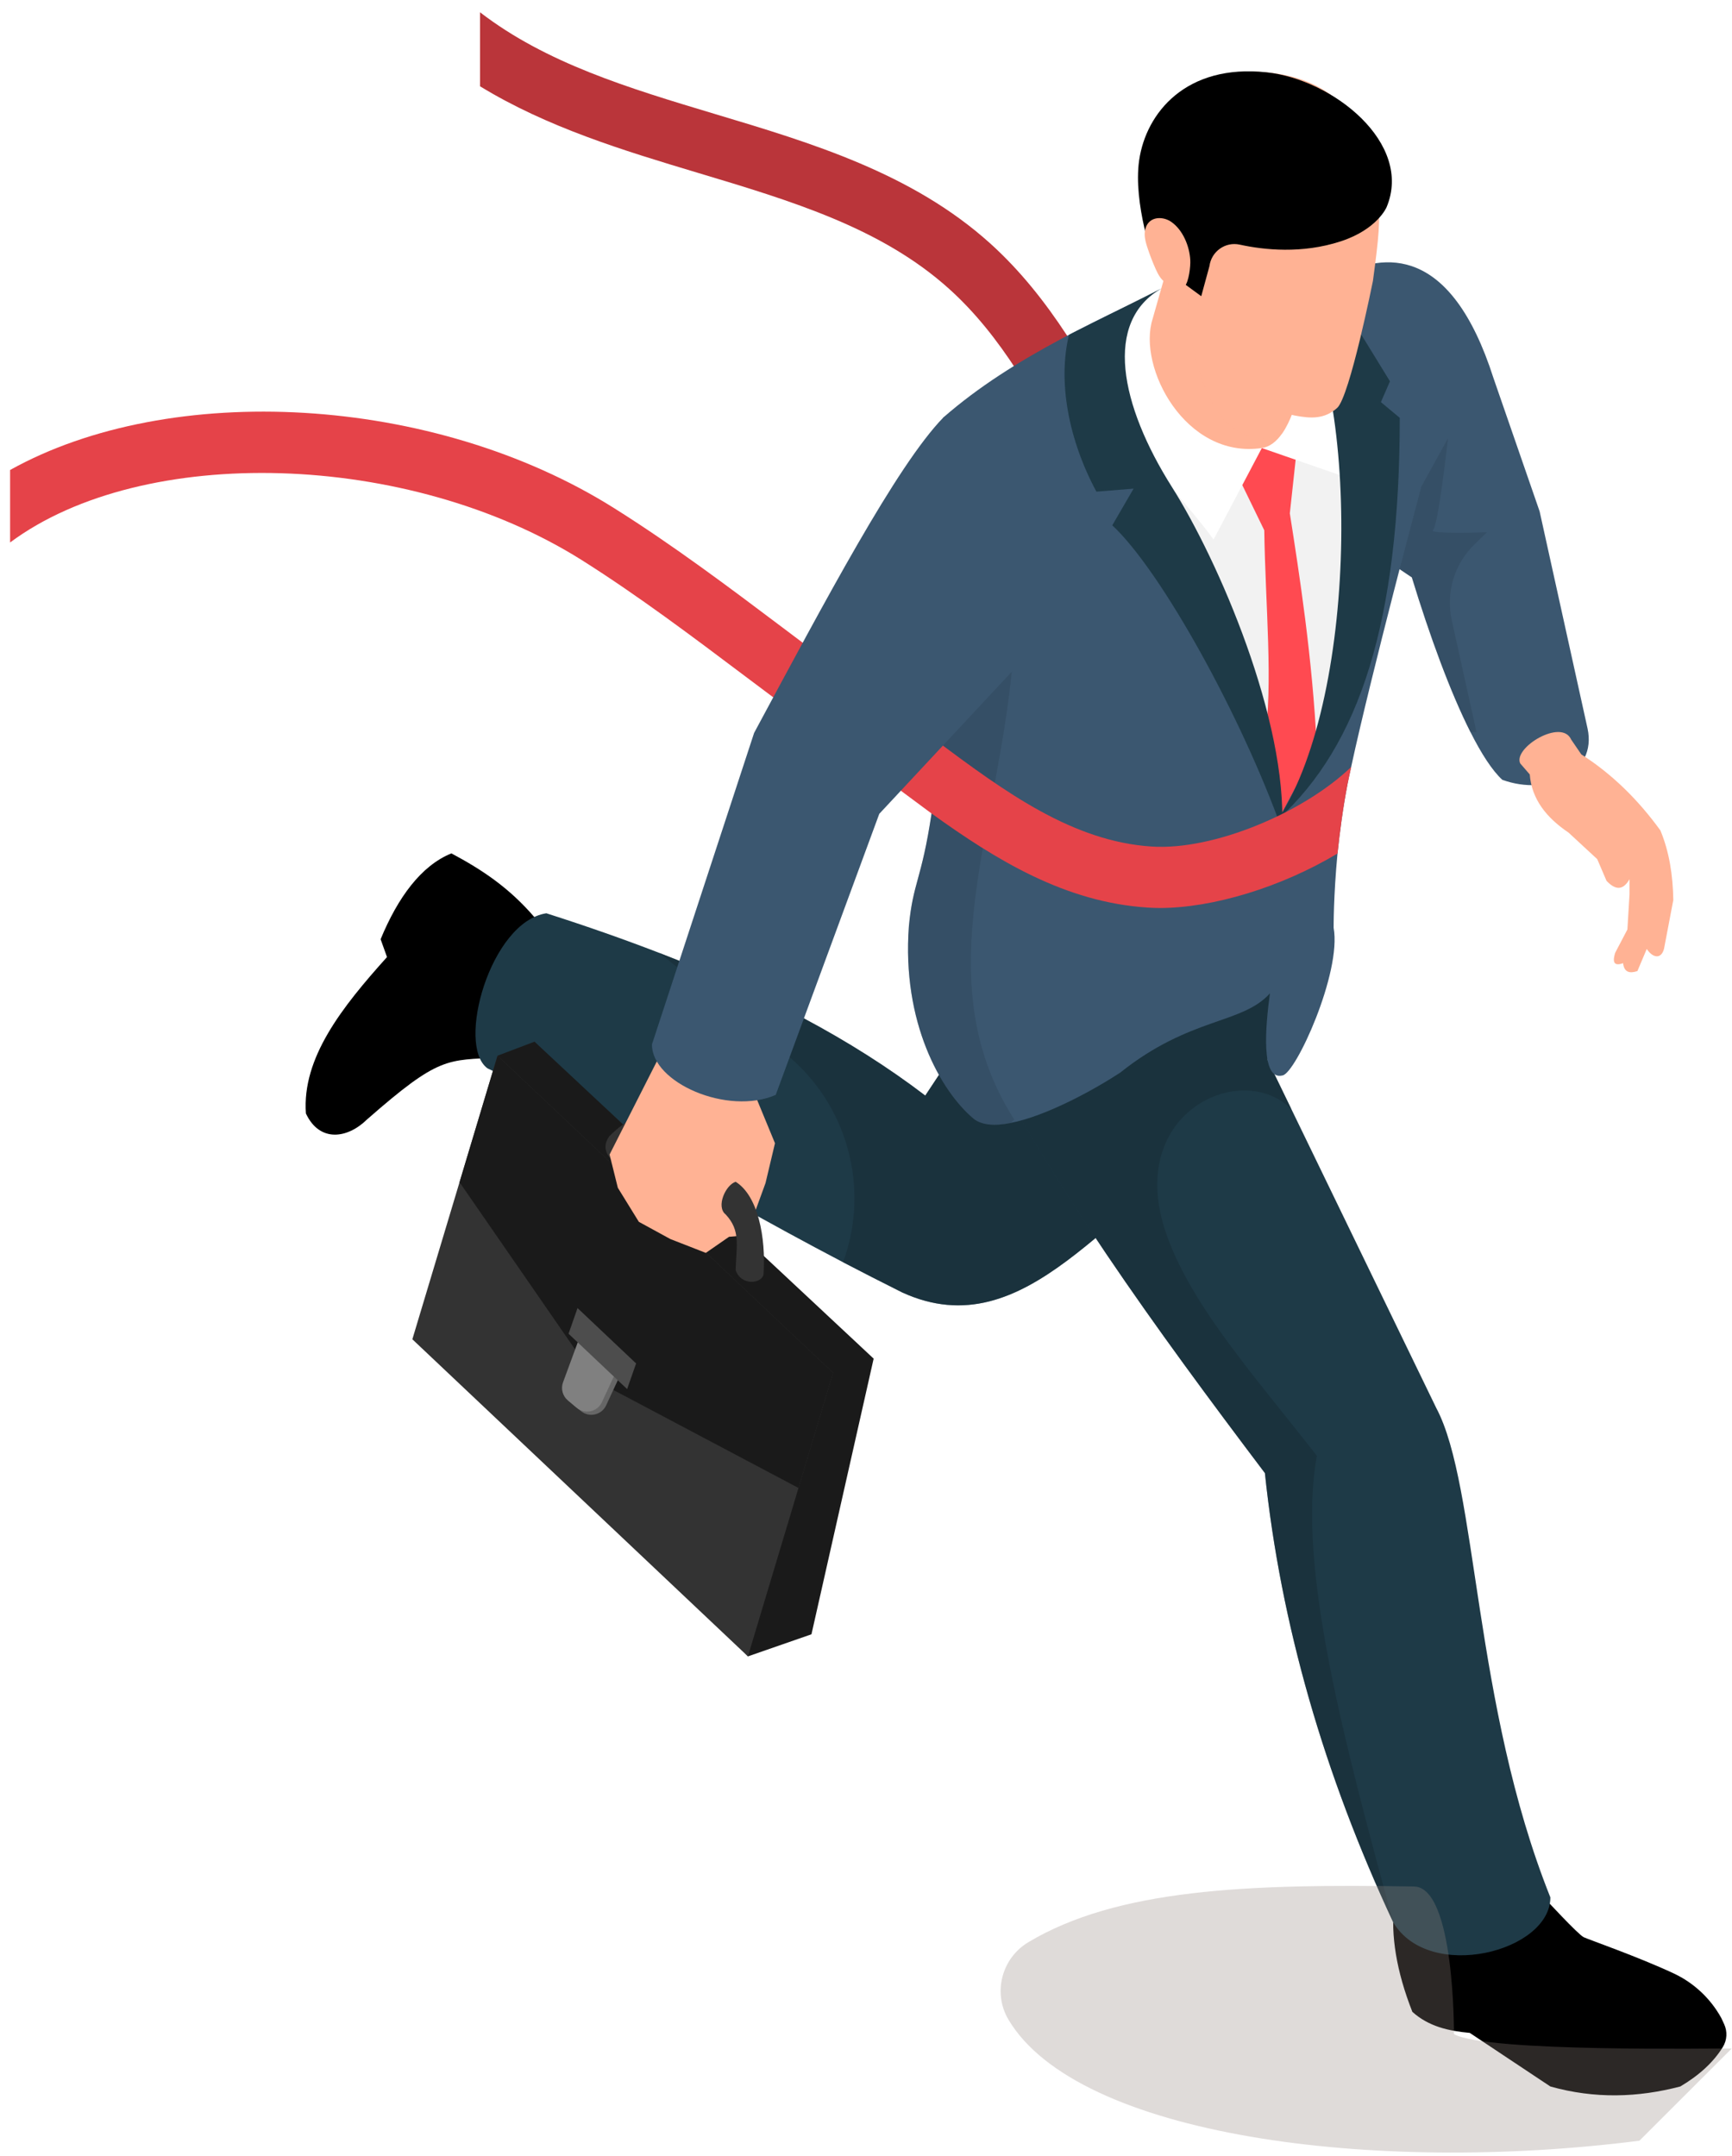 <svg width="98" height="122" viewBox="0 0 98 122" fill="none" xmlns="http://www.w3.org/2000/svg">
<path d="M65.258 27.595C64.732 26.669 64.225 25.725 63.716 24.78C61.617 20.885 59.448 16.86 56.028 13.774C51.618 9.799 45.939 8.094 40.448 6.449C35.537 4.976 30.898 3.571 27.161 0.695V4.882C30.951 7.199 35.254 8.51 39.452 9.769C44.813 11.377 49.875 12.895 53.708 16.349C56.683 19.031 58.617 22.622 60.665 26.424C61.185 27.391 61.705 28.356 62.24 29.304C64.582 33.439 68.41 39.154 74.594 41.029L75.6 37.713C71.797 36.557 68.511 33.342 65.258 27.595Z" fill="#BA353A"/>
<path d="M34.852 54.152L30.23 51.885C28.785 50.209 27.27 49.21 25.542 48.286C23.824 48.979 22.506 50.794 21.536 53.144L21.898 54.152C19.347 56.989 17.081 59.856 17.309 63.003C18.084 64.659 19.664 64.424 20.762 63.345C24.874 59.739 25.269 59.999 28.234 59.837L32.376 60.973L34.852 54.152Z" fill="black"/>
<path d="M69.248 64.508C62.751 68 58.122 76.366 51.048 73.129C49.878 72.545 48.764 71.973 47.703 71.421C39.048 66.889 33.658 63.293 27.583 60.449C25.797 59.149 27.745 52.163 30.913 51.675C33.148 52.389 35.272 53.132 37.29 53.912C43.193 56.195 48.182 58.807 52.353 61.99L57.957 53.532L69.248 64.508Z" fill="#1E3A47"/>
<path opacity="0.5" d="M69.248 64.508C62.75 67.999 58.122 76.365 51.048 73.129C49.878 72.544 48.764 71.972 47.702 71.42C49.242 67.233 47.972 62.439 44.388 59.575L37.29 53.91C43.193 56.193 48.182 58.805 52.353 61.988L57.957 53.53L69.248 64.508Z" fill="#162B35"/>
<path d="M78.886 107.715C78.684 109.5 79.008 111.532 79.914 113.834C80.846 114.671 81.98 114.917 83.163 115.025L87.722 118.057C90.242 118.766 92.685 118.683 95.075 118.057C96.165 117.412 96.963 116.666 97.482 115.825C97.723 115.431 97.748 114.945 97.554 114.527L97.389 114.173C96.779 113.071 95.838 112.191 94.698 111.658C92.701 110.723 89.822 109.719 89.606 109.61C89.282 109.448 87.386 107.391 87.386 107.391L85.438 103.655L78.615 105.064L78.886 107.715Z" fill="black"/>
<path d="M87.723 107.358C87.723 110.432 80.862 112.182 78.832 108.772C74.913 100.377 72.467 91.904 71.571 83.35C65.389 75.165 59.441 66.991 54.766 57.874C54.746 57.837 54.73 57.803 54.71 57.767L54.812 57.735L71.49 52.425L72.321 52.162L72.032 55.955L71.724 59.983L73.072 62.763C73.075 62.767 81.268 79.669 81.268 79.669C83.623 84.08 83.337 96.395 87.723 107.358Z" fill="#1E3A47"/>
<path opacity="0.5" d="M78.831 108.771C74.912 100.377 72.466 91.904 71.57 83.35C65.388 75.165 59.441 66.991 54.765 57.874L54.811 57.734L56.634 52.161L71.376 51.673L71.49 52.424L72.032 55.954L71.724 59.982L73.072 62.762C70.275 59.962 63.791 62.879 65.893 69.515C67.212 73.673 70.986 77.844 74.512 82.375C73.357 88.604 76.096 98.689 78.831 108.771Z" fill="#162B35"/>
<path d="M85.003 44.123C84.431 43.596 83.821 42.652 83.2 41.421C82.061 39.167 80.891 35.968 79.886 32.672L79.168 32.189L76.719 30.535L75.76 15.6C78.308 14.291 82.086 13.844 84.503 21.39L87.115 28.935L89.828 41.225C90.364 43.719 87.6 45.068 85.003 44.123Z" fill="#3B5770"/>
<path opacity="0.3" d="M82.142 35.085L83.542 41.419H83.201C82.061 39.165 80.891 35.966 79.886 32.67L79.168 32.187L79.337 31.631L80.406 27.566L81.93 24.8C81.93 24.8 81.383 29.747 81.081 29.99C80.778 30.234 84.138 30.114 84.138 30.114L83.423 30.809C82.285 31.916 81.8 33.531 82.142 35.085Z" fill="#2A3D4F"/>
<path d="M86.017 43.196L86.557 43.82C86.664 45.218 87.498 46.265 88.75 47.109L90.374 48.611L90.901 49.841C91.505 50.475 91.896 50.272 92.202 49.748V50.6L92.081 52.593L91.391 53.909C91.186 54.568 91.428 54.641 91.837 54.5C91.897 55.02 92.211 55.091 92.648 54.945L93.177 53.693C93.482 54.169 93.976 54.323 94.152 53.693L94.679 50.926C94.656 49.531 94.454 48.203 93.949 46.988C92.701 45.266 91.229 43.806 89.473 42.684L88.899 41.845C88.361 40.631 85.599 42.309 86.017 43.196Z" fill="#FFB294"/>
<path d="M80.406 27.562C80.406 27.562 77.576 38.18 76.454 43.382C76.374 43.751 76.304 44.062 76.246 44.362C75.98 45.738 75.806 47.09 75.679 48.292C75.448 50.707 75.46 52.498 75.46 52.498C75.922 55.018 73.31 60.76 72.56 60.852C71.325 61.152 71.602 58.067 71.855 56.206C70.284 57.962 67.348 57.524 63.386 60.69C61.999 61.603 59.226 63.151 57.157 63.544C56.291 63.717 55.54 63.669 55.078 63.289C53.229 61.729 51.021 57.846 51.426 52.403C51.658 49.919 52.143 49.803 52.708 46.026C52.813 45.308 52.928 44.444 53.043 43.413L52.94 41.876L52.651 37.705L52.962 31.627L53.378 23.62C57.33 20.165 62.449 17.946 67.371 15.601L77.516 17.033C79.54 19.554 80.314 23.229 80.406 27.562Z" fill="#3B5770"/>
<path d="M70.907 24.004L63.385 22.926L72.299 45.887C76.829 38.318 78.664 30.777 75.815 21.792L70.907 24.004Z" fill="#F2F2F2"/>
<path d="M70.73 24.263L70.111 27.074L71.535 30.004C71.593 34.175 72.055 38.775 71.548 41.945L72.445 46.153L74.509 42.307C74.26 37.186 73.511 32.444 72.981 29.048L73.361 25.547L71.584 24.042L70.73 24.263Z" fill="#FF4A51"/>
<path d="M68.545 14.659L63.999 17.33C61.069 23.29 65.821 26.581 68.665 30.532L71.397 25.351L76.111 26.986L75.588 17.838L68.545 14.659Z" fill="white"/>
<path d="M65.749 16.306C62.409 18.182 63.385 22.927 66.311 27.558C68.948 31.732 72.852 40.763 72.541 46.959C70.244 40.523 65.697 32.288 62.935 29.724L64.14 27.649L62.036 27.818C60.441 24.851 59.848 21.56 60.486 18.944L65.749 16.306Z" fill="#1E3A47"/>
<path d="M73.104 16.526C76.907 21.384 76.99 39.202 72.322 46.355C76.936 42.157 79.195 35.146 79.202 23.643L78.134 22.753L78.646 21.575L75.549 16.532L73.104 16.526Z" fill="#1E3A47"/>
<path d="M72.544 24.529C72.228 24.981 71.846 25.286 71.398 25.351C67.075 25.987 64.345 20.771 65.216 18.049C66.01 15.236 66.455 13.706 66.455 13.706L74.199 16.823C74.199 16.823 74.178 17.589 74.076 18.657C73.9 20.476 73.49 23.176 72.544 24.529Z" fill="#FFB294"/>
<path opacity="0.5" d="M72.544 24.53C72.108 24.743 71.646 24.845 71.169 24.778C67.378 24.242 67.18 16.924 67.18 16.924L74.076 18.66C73.9 20.477 73.49 23.177 72.544 24.53Z" fill="#FFB294"/>
<path d="M66.885 15.19C66.885 15.19 67.262 18.787 68.603 20.506C69.945 22.228 72.314 23.33 73.252 23.51C74.188 23.692 74.942 23.717 75.657 23.084C76.371 22.451 77.683 15.895 77.683 15.895C78.028 13.339 78.094 12.563 77.992 11.1C77.841 8.942 76.984 4.087 70.763 4.057C67.763 4.044 65.638 5.933 64.887 8.47C64.29 10.485 65.42 14.384 65.42 14.384L66.885 15.19Z" fill="#FFB294"/>
<path d="M65.291 14.803L67.969 16.759L68.433 15.057C68.54 14.229 69.331 13.662 70.148 13.842C71.522 14.143 73.669 14.371 75.855 13.657C77.934 12.979 78.456 11.723 78.456 11.723C79.969 8.102 75.422 4.493 71.669 4.092C67.111 3.601 64.843 6.385 64.455 9.072C64.103 11.514 65.291 14.803 65.291 14.803Z" fill="black"/>
<path d="M66.271 12.553C65.899 12.294 65.34 12.244 65.021 12.564C64.841 12.744 64.766 13.007 64.768 13.262C64.77 13.517 64.842 13.764 64.921 14.005C65.058 14.425 65.218 14.838 65.398 15.239C65.545 15.565 65.734 15.913 66.068 16.046C66.41 16.179 66.8 16.483 67.035 16.203C67.27 15.92 67.369 15.077 67.348 14.712C67.305 13.931 66.933 13.011 66.271 12.553Z" fill="#FFB294"/>
<path opacity="0.3" d="M57.39 63.348C57.316 63.417 57.238 63.485 57.163 63.551C56.29 63.72 55.542 63.677 55.084 63.29C53.229 61.732 51.023 57.849 51.429 52.409C51.706 49.444 52.336 49.855 53.051 43.419L52.648 37.709L52.963 31.633H57.309C58.445 43.718 51.379 53.963 57.39 63.348Z" fill="#2A3D4F"/>
<path d="M76.455 43.394C76.375 43.752 76.305 44.064 76.247 44.363C75.981 45.739 75.807 47.091 75.68 48.293C72.48 50.21 68.609 51.377 65.616 51.377C65.385 51.377 65.165 51.365 64.945 51.353C60.265 51.053 56.383 48.673 52.708 46.028C52.004 45.508 51.298 44.986 50.605 44.468C49.703 43.798 48.814 43.129 47.913 42.492C45.972 41.129 44.053 39.684 42.192 38.286C39.201 36.035 36.102 33.7 32.914 31.689C23.104 25.518 8.104 25.091 0.571 30.695V26.593C9.63 21.543 24.501 22.303 34.75 28.753C38.078 30.844 41.233 33.214 44.283 35.511C46.12 36.897 48.004 38.319 49.899 39.661C50.835 40.309 51.748 41 52.672 41.682C52.764 41.751 52.845 41.81 52.938 41.878C56.924 44.86 60.714 47.609 65.162 47.899C68.667 48.129 73.763 45.982 76.455 43.394Z" fill="#E54349"/>
<path d="M45.914 92.471L42.319 93.721L26.754 75.301L28.152 59.733L30.245 58.94L49.433 76.874L45.914 92.471Z" fill="#1A1A1A"/>
<path d="M42.319 93.721L23.332 75.779L28.151 59.733L47.138 77.674L42.319 93.721Z" fill="#333333"/>
<path d="M28.151 59.733L26.002 66.893L33.792 78.164L45.181 84.192L47.138 77.674L28.151 59.733Z" fill="#1A1A1A"/>
<path d="M33.192 75.421L32.097 78.394C31.962 78.759 32.072 79.17 32.371 79.423L32.866 79.838C33.332 80.227 34.042 80.068 34.297 79.518L35.351 77.245L33.192 75.421Z" fill="#666666"/>
<path d="M32.953 75.238L31.858 78.212C31.723 78.577 31.833 78.99 32.131 79.24L32.627 79.655C33.093 80.045 33.803 79.888 34.058 79.336L35.112 77.062L32.953 75.238Z" fill="#808080"/>
<path d="M35.484 78.597L32.17 75.465L32.678 74.013L35.992 77.146L35.484 78.597Z" fill="#4D4D4D"/>
<path d="M35.389 66.235C34.605 65.726 33.895 65.138 34.468 64.299C35.485 63.286 36.467 62.784 37.369 63.482L35.389 66.235Z" fill="#333333"/>
<path d="M38.052 58.307L34.491 65.326L34.958 67.206L36.147 69.133L37.928 70.107L39.936 70.891L41.25 69.981L42.238 69.892L43.315 66.939L43.85 64.686L42.602 61.662L43.497 57.714L39.086 55.75L38.052 58.307Z" fill="#FFB294"/>
<path d="M53.378 23.621C50.725 26.345 46.65 34.075 42.67 41.467L36.89 59.09C36.862 61.256 41.172 63.135 43.892 61.952L49.751 46.049L58.591 36.567C62.521 31.38 57.547 20.876 53.378 23.621Z" fill="#3B5770"/>
<path d="M41.625 66.868C41.058 67.041 40.496 68.281 41.063 68.719C41.919 69.637 41.661 70.474 41.624 71.871C41.932 72.756 43.074 72.654 43.202 72.117C43.346 70.013 42.885 67.648 41.625 66.868Z" fill="#333333"/>
<g style="mix-blend-mode:multiply" opacity="0.3">
<path d="M92.76 121.126C77.668 123.048 60.979 120.856 57.064 114.28C56.162 112.765 56.673 110.8 58.186 109.893C63.201 106.898 70.487 106.576 80.013 106.742C82.323 106.782 82.267 115.092 82.267 115.092C84.104 116.144 97.34 115.885 97.984 115.909L92.76 121.126Z" fill="#948581"/>
</g>
</svg>
